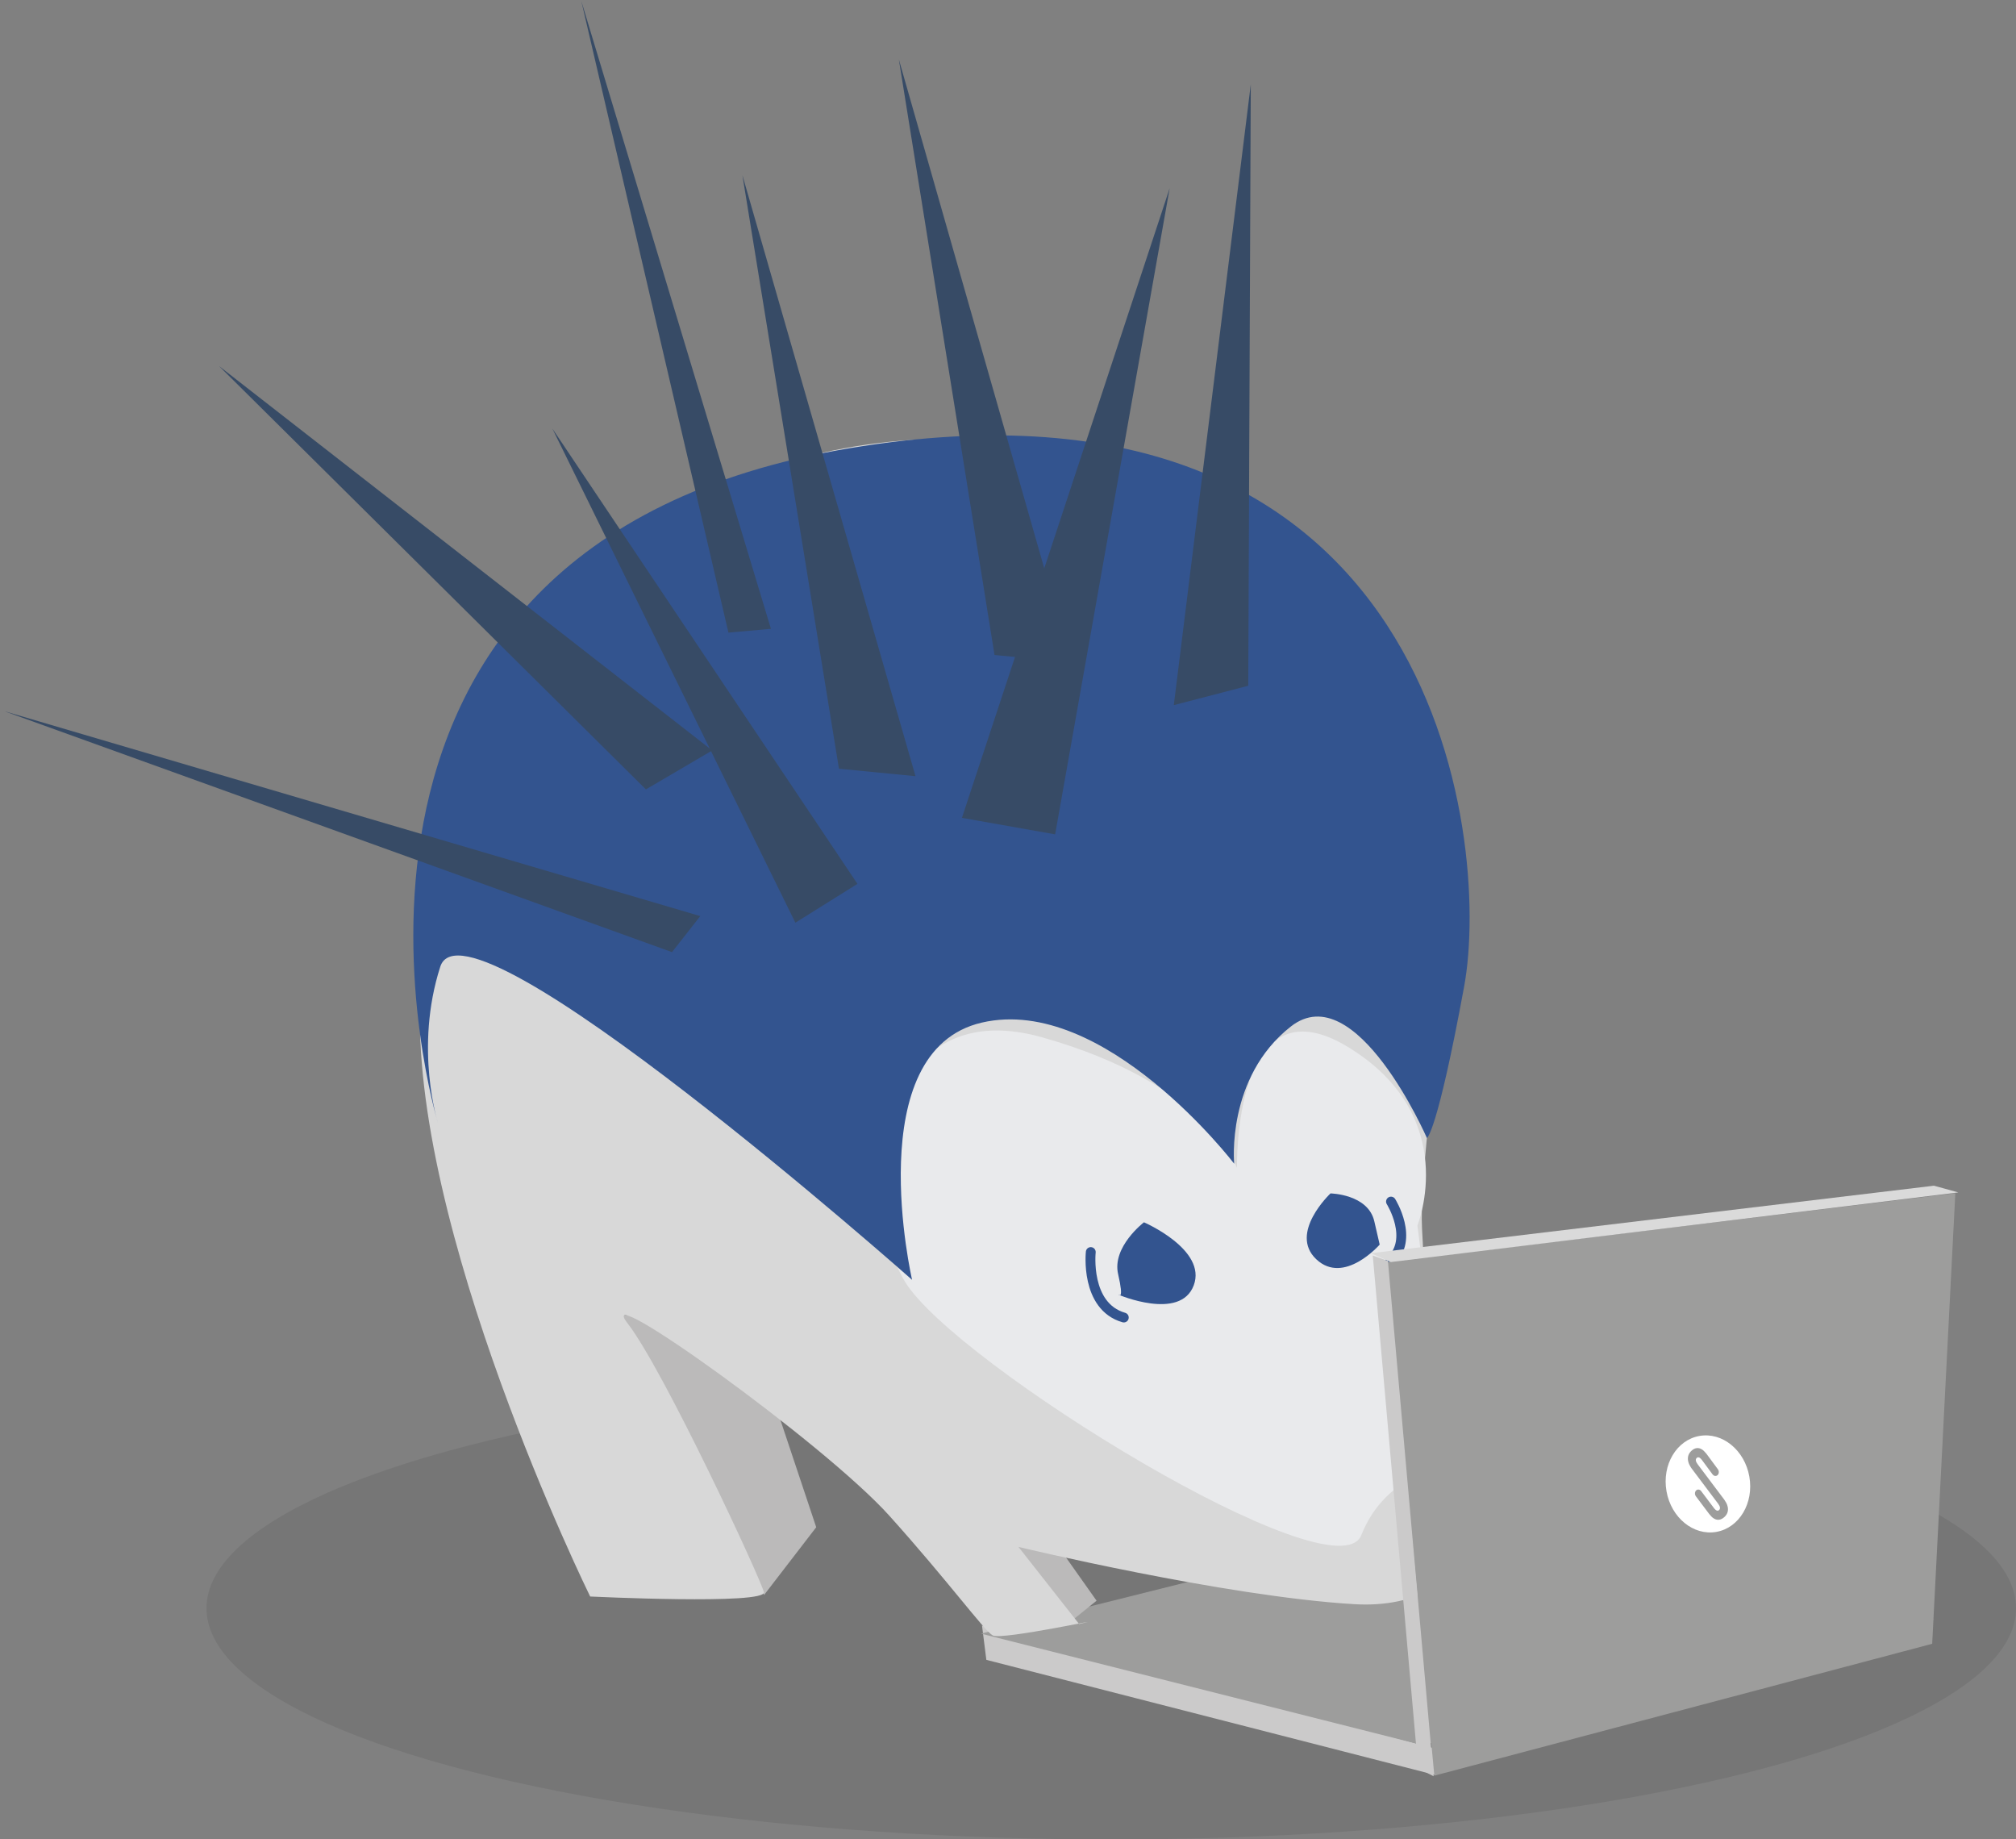 <?xml version="1.0" encoding="UTF-8" standalone="no"?>
<svg width="205px" height="187px" viewBox="0 0 205 187" version="1.1" xmlns="http://www.w3.org/2000/svg" xmlns:xlink="http://www.w3.org/1999/xlink" xmlns:sketch="http://www.bohemiancoding.com/sketch/ns">
    <rect x="0" y="0" width="205" height="187" fill="#808080" stroke="none"/>
    <!-- Generator: Sketch 3.4.4 (17249) - http://www.bohemiancoding.com/sketch -->
    <title>Oval 6 + spin_alert</title>
    <desc>Created with Sketch.</desc>
    <defs></defs>
    <g id="Page-1" stroke="none" stroke-width="1" fill="none" fill-rule="evenodd" sketch:type="MSPage">
        <g id="Error-500" sketch:type="MSArtboardGroup" transform="translate(-615, -499)">
            <g id="Oval-6-+-spin_alert" sketch:type="MSLayerGroup" transform="translate(602, 487)">
                <ellipse id="Oval-6" fill-opacity="0.08" fill="#000000" sketch:type="MSShapeGroup" cx="126" cy="175.5" rx="92" ry="23.5"></ellipse>
                <g id="spin_alert" sketch:type="MSShapeGroup">
                    <g id="laptop-base" transform="translate(161, 178.255) scale(-1, 1) translate(-161, -178.255) translate(112.333, 163.874)">
                        <path d="M49.668,26.184 L50.636,28.599 L96.369,16.873 L96.811,13.377 L49.668,26.184 Z" id="Fill-81" fill="#CBCACA"></path>
                        <path d="M40.025,0 L96.918,14.207 L52.01,25.546 L0.021,12.773 L40.025,0 Z" id="Fill-85" fill="#9D9D9C"></path>
                    </g>
                    <g id="spin" transform="translate(90.174, 101.133) rotate(-13) translate(-90.174, -101.133) translate(18.674, 14.133)">
                        <path d="M55.581,158.267 C55.581,158.267 62.299,152.747 62.299,152.747 L60.574,134.719 C60.574,134.719 57.156,131.014 55.581,129.682 C54.005,128.35 46.736,127.115 46.736,127.115 C46.736,127.115 46.542,134.01 49.36,136.678 C52.177,139.346 55.581,158.267 55.581,158.267 Z" id="Path-172-Copy-2" fill="#BBBABA"></path>
                        <path d="M85.277,167.951 L88.396,166.437 L85.277,158.822 L81.066,158.432 L85.277,167.951 Z" id="Path-194" fill="#BBBABA"></path>
                        <path d="M38.318,154.439 C38.318,154.439 28.725,113.534 35.281,90.894 C41.836,68.254 62.233,46.459 87.358,46.459 C112.483,46.459 136.844,63.481 140.479,88.378 C142.496,102.193 130.801,128.009 129.162,136.969 C127.523,145.929 125.886,161.101 125.886,161.101 C131.948,164.583 126.51,176.404 113.848,172.676 C101.187,168.948 81.889,159.324 81.889,159.324 C81.889,159.324 86.134,168.349 86.134,168.349 C90.298,168.349 78.056,168.22 77.301,167.494 C76.547,166.768 74.134,161.101 69.81,153.286 C64.998,144.59 45.742,122.776 48.268,128.224 C50.794,133.672 55.63,156.63 55.63,157.977 C55.63,159.324 38.318,154.439 38.318,154.439 Z" id="Path-168-Copy-2" fill="#D8D8D8"></path>
                        <path d="M116.122,166.001 C112.205,171.676 79.681,139.642 76.692,130.406 C73.702,121.17 80.46,100.952 95.838,109.359 C111.215,117.766 112.205,126.782 112.205,126.782 C112.205,126.782 116.163,107.819 125.929,117.3 C135.694,126.782 128.767,136.606 128.767,136.606 L126.293,161.14 C126.293,161.14 120.038,160.326 116.122,166.001 Z" id="Path-169-Copy-2" fill="#E9EAEC"></path>
                        <path d="M97.565,132.093 C97.565,132.093 103.083,128.057 105.233,131.293 C107.383,134.529 101.745,138.681 101.745,138.681 C101.745,138.681 98,136.985 98,134.139 C98,131.293 97.565,132.093 97.565,132.093 Z" id="Path-170-Copy-4" fill="#33548F" transform="translate(101.644, 134.359) scale(1, -1) translate(-101.644, -134.359) "></path>
                        <path d="M124.591,132.881 C124.591,132.881 120.12,129.645 117.97,132.881 C115.819,136.117 120.887,139.075 120.887,139.075 C120.887,139.075 124.591,138.157 124.591,135.311 L124.591,132.881 Z" id="Path-170-Copy-5" fill="#33548F" transform="translate(121.014, 135.259) scale(1, -1) translate(-121.014, -135.259) "></path>
                        <path d="M77.455,130.432 C77.455,130.432 42.345,81.124 37.871,88.618 C33.397,96.113 34.064,104.073 34.064,104.073 C34.064,104.073 29.832,42.895 90.254,46.623 C150.676,50.35 144.931,100.007 138.863,114.001 C132.796,127.995 131.707,128.161 131.707,128.161 C131.707,128.161 128.395,110.435 120.78,114.001 C113.165,117.567 112.025,126.297 112.025,126.297 C112.025,126.297 103.053,106.546 90.254,106.546 C77.455,106.546 77.455,130.432 77.455,130.432 Z" id="Path-173-Copy-2" fill="#33548F"></path>
                        <path d="M61.16,92.479 L0.512,53.335 L64.789,89.557 L61.16,92.479 Z" id="Path-186" fill="#374B66"></path>
                        <path d="M74.06,62.121 L73.928,-3.811 L78.358,62.715 L74.06,62.121 Z" id="Path-186-Copy" fill="#374B66"></path>
                        <path d="M62.297,75.763 L29.682,24.056 L69.76,73.423 L62.297,75.763 Z" id="Path-187" fill="#374B66"></path>
                        <path d="M124.348,79.274 L138.352,19.765 L116.529,79.491 L124.348,79.274 Z" id="Path-187-Copy-3" fill="#374B66"></path>
                        <path d="M81.899,78.129 L85.906,17.126 L89.313,80.622 L81.899,78.129 Z" id="Path-187-Copy" fill="#374B66"></path>
                        <path d="M74.059,92.387 L61.284,37.888 L81.097,89.96 L74.059,92.387 Z" id="Path-187-Copy-5" fill="#374B66"></path>
                        <path d="M99.913,70.422 L104.054,9.235 L107.333,72.907 L99.913,70.422 Z" id="Path-187-Copy-2" fill="#374B66"></path>
                        <path d="M92.958,85.811 L127.942,28.189 L101.818,89.577 L92.958,85.811 Z" id="Path-187-Copy-4" fill="#374B66"></path>
                        <path d="M95.795,131.768 C95.795,131.768 93.972,137.013 97.57,139.01" id="Path-247" stroke="#33548F" stroke-linecap="round" stroke-linejoin="round"></path>
                        <path d="M125.624,133.636 C125.624,133.636 124.138,137.913 127.071,139.54" id="Path-247-Copy" stroke="#33548F" stroke-linecap="round" stroke-linejoin="round" transform="translate(126.159, 136.588) scale(-1, 1) translate(-126.159, -136.588) "></path>
                    </g>
                    <g id="laptop-tapa" transform="translate(182.164, 162.536) scale(-1, 1) translate(-182.164, -162.536) translate(151.831, 132.437)">
                        <path d="M3.019,46.677 L0.667,0.872 L58.564,7.875 L53.644,60.082 L3.019,46.677 Z" id="Fill-87" fill="#9D9D9C"></path>
                        <path d="M0.364,0.789 L2.84,0.106 L60.088,6.969 L58.076,7.87 L0.364,0.789 Z" id="Fill-89" fill="#DADADA"></path>
                        <path d="M53.715,60.148 L55.292,59.327 L59.905,7.211 L58.366,7.747 L53.715,60.148 Z" id="Fill-91" fill="#CBCACA"></path>
                    </g>
                    <g id="icon" transform="translate(186.667, 162.871) rotate(-10) translate(-186.667, -162.871) translate(182.333, 157.854)">
                        <path d="M5.798,7.112 C5.772,7.03 5.739,6.946 5.696,6.861 L4.699,4.903 L4.7,4.902 L3.661,2.859 C3.493,2.53 3.517,2.319 3.673,2.213 C3.828,2.107 3.999,2.185 4.167,2.514 L4.979,4.146 L4.981,4.145 C5,4.182 5.024,4.216 5.054,4.246 C5.204,4.397 5.431,4.379 5.562,4.205 C5.665,4.067 5.677,3.872 5.601,3.722 L5.602,3.722 L4.732,1.977 C4.69,1.895 4.644,1.822 4.596,1.757 L4.597,1.757 C4.597,1.757 4.128,0.846 3.267,1.408 C2.446,1.944 2.874,2.91 2.874,2.91 L2.875,2.909 C2.901,2.995 2.936,3.082 2.981,3.171 L3.978,5.13 L3.977,5.13 L5.016,7.173 C5.184,7.502 5.16,7.713 5.004,7.819 C4.848,7.925 4.677,7.847 4.51,7.518 L3.542,5.615 C3.522,5.573 3.496,5.535 3.463,5.501 C3.312,5.35 3.084,5.368 2.953,5.542 C2.842,5.689 2.836,5.901 2.928,6.054 L3.945,8.055 C3.988,8.139 4.034,8.213 4.083,8.279 C4.147,8.391 4.602,9.12 5.406,8.614 C6.251,8.082 5.798,7.112 5.798,7.112 L5.798,7.112 L5.798,7.112 Z" id="Shape"></path>
                        <path d="M4.341,0.056 C1.979,0.056 0.063,2.273 0.063,5.008 C0.063,7.743 1.979,9.96 4.341,9.96 C6.704,9.96 8.619,7.743 8.619,5.008 C8.619,2.273 6.704,0.056 4.341,0.056 L4.341,0.056 Z M5.406,8.614 C4.603,9.12 4.147,8.391 4.084,8.279 C4.035,8.213 3.988,8.139 3.945,8.055 L2.928,6.054 C2.836,5.901 2.842,5.69 2.953,5.542 C3.084,5.368 3.312,5.35 3.463,5.501 C3.496,5.535 3.523,5.573 3.542,5.615 L4.51,7.518 C4.678,7.848 4.849,7.925 5.004,7.819 C5.16,7.713 5.184,7.502 5.016,7.173 L3.977,5.13 L3.978,5.13 L2.981,3.171 C2.936,3.082 2.901,2.995 2.875,2.909 L2.874,2.91 C2.874,2.91 2.446,1.944 3.267,1.408 C4.128,0.846 4.597,1.757 4.597,1.757 L4.597,1.757 C4.644,1.822 4.69,1.895 4.732,1.977 L5.602,3.722 L5.601,3.722 C5.677,3.872 5.666,4.067 5.562,4.205 C5.431,4.379 5.204,4.397 5.054,4.246 C5.024,4.216 5,4.182 4.981,4.145 L4.98,4.146 L4.167,2.514 C3.999,2.185 3.829,2.107 3.673,2.213 C3.517,2.319 3.493,2.53 3.661,2.859 L4.7,4.902 L4.699,4.903 L5.696,6.861 C5.739,6.946 5.772,7.03 5.798,7.112 L5.799,7.112 C5.799,7.112 6.251,8.082 5.406,8.614 L5.406,8.614 Z" id="Shape" fill="#FFFFFF"></path>
                    </g>
                </g>
            </g>
        </g>
    </g>
</svg>